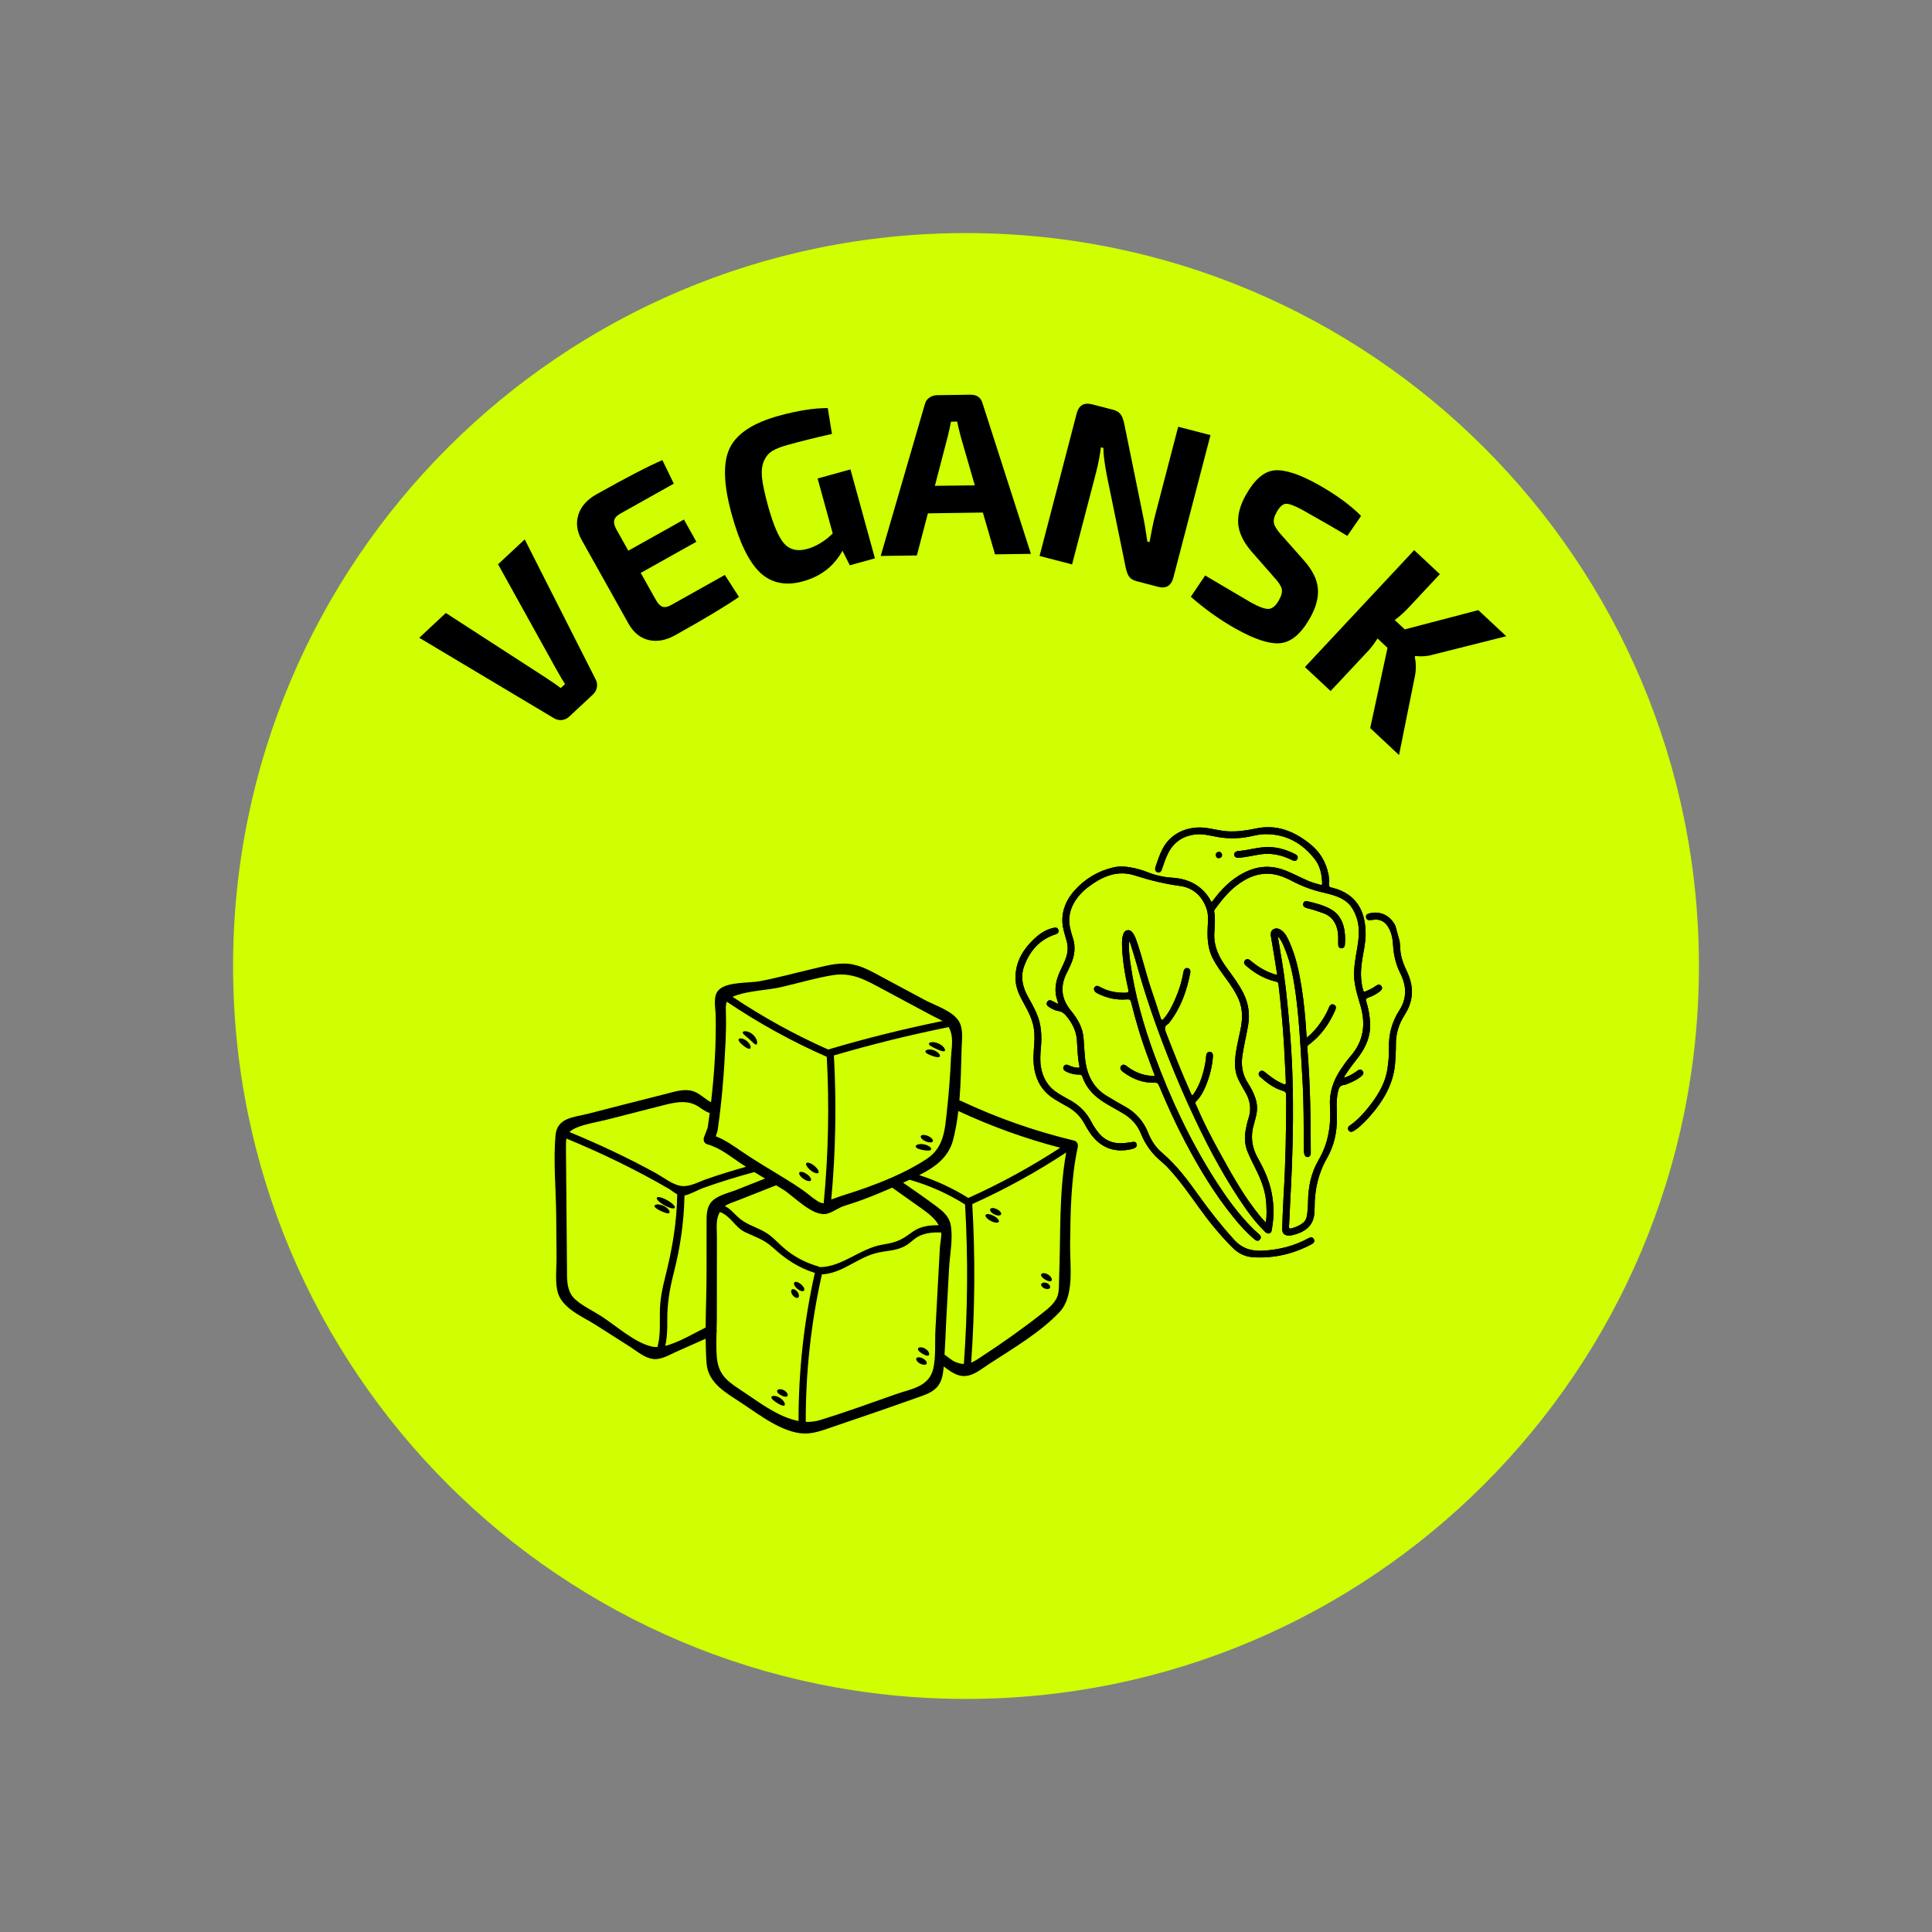 <svg xmlns="http://www.w3.org/2000/svg" xmlns:xlink="http://www.w3.org/1999/xlink" width="500" zoomAndPan="magnify" viewBox="0 0 375 375" height="500" preserveAspectRatio="xMidYMid meet" version="1.0"><rect x="0" y="0" width="375" height="375" fill="#808080" stroke="none"/><defs><g/><clipPath id="3e238d0ea0"><path d="M 45.238 45.238 L 329.762 45.238 L 329.762 329.762 L 45.238 329.762 Z M 45.238 45.238 " clip-rule="nonzero"/></clipPath><clipPath id="6736f1b3e4"><path d="M 187.5 45.238 C 108.93 45.238 45.238 108.93 45.238 187.5 C 45.238 266.07 108.93 329.762 187.5 329.762 C 266.07 329.762 329.762 266.07 329.762 187.5 C 329.762 108.93 266.07 45.238 187.5 45.238 Z M 187.5 45.238 " clip-rule="nonzero"/></clipPath><clipPath id="11904d99c0"><path d="M 197 160 L 275 160 L 275 245 L 197 245 Z M 197 160 " clip-rule="nonzero"/></clipPath><clipPath id="02758e73b9"><path d="M 190.695 171.188 L 262.996 151.25 L 285.727 233.672 L 213.426 253.609 Z M 190.695 171.188 " clip-rule="nonzero"/></clipPath><clipPath id="c739f4dd83"><path d="M 190.695 171.188 L 262.996 151.25 L 285.727 233.672 L 213.426 253.609 Z M 190.695 171.188 " clip-rule="nonzero"/></clipPath><clipPath id="a7e8052e44"><path d="M 107.352 187 L 209.352 187 L 209.352 278.301 L 107.352 278.301 Z M 107.352 187 " clip-rule="nonzero"/></clipPath></defs><g clip-path="url(#3e238d0ea0)"><g clip-path="url(#6736f1b3e4)"><path fill="#cfff00" d="M 45.238 45.238 L 329.762 45.238 L 329.762 329.762 L 45.238 329.762 Z M 45.238 45.238 " fill-opacity="1" fill-rule="nonzero"/></g></g><g clip-path="url(#11904d99c0)"><g clip-path="url(#02758e73b9)"><g clip-path="url(#c739f4dd83)"><path fill="#000000" d="M 247.898 189.172 C 247.703 187.93 247.512 186.703 247.312 185.48 C 247.109 184.25 246.895 183.023 246.691 181.793 C 246.602 181.246 246.625 180.691 247.152 180.379 C 247.703 180.059 248.266 180.227 248.754 180.59 C 249.531 181.168 249.914 182.035 250.289 182.879 C 251.496 185.586 252.125 188.453 252.594 191.363 C 253.098 194.492 253.391 197.648 253.578 200.812 C 253.586 200.977 253.629 201.137 253.668 201.387 C 254.809 200.48 255.684 199.441 256.449 198.309 C 257.031 197.449 257.543 196.547 257.934 195.582 C 258.102 195.16 258.359 194.793 258.883 194.996 C 259.402 195.199 259.355 195.637 259.172 196.062 C 258.023 198.734 256.383 201.031 254.035 202.781 C 253.781 202.969 253.73 203.148 253.754 203.41 C 254.309 210.105 254.41 216.816 254.418 223.531 C 254.418 223.699 254.422 223.871 254.395 224.035 C 254.344 224.336 254.168 224.539 253.855 224.574 C 253.543 224.613 253.336 224.453 253.223 224.164 C 253.105 223.863 253.082 223.551 253.078 223.23 C 253.039 218.652 253.082 214.07 252.805 209.496 C 252.492 204.418 252.281 199.332 251.664 194.277 C 251.227 190.688 250.68 187.109 249.219 183.754 C 248.926 183.082 248.645 182.402 248.02 181.707 C 248.223 182.949 248.387 184.016 248.578 185.082 C 249.535 190.453 250.039 195.879 250.457 201.312 C 251.289 212.199 251 223.078 250.395 233.961 C 250.32 235.309 250.293 236.66 250.199 238.008 C 250.168 238.453 250.32 238.535 250.695 238.426 C 251.512 238.191 252.289 237.875 252.953 237.324 C 253.352 237 253.559 236.578 253.648 236.082 C 253.832 235.102 253.875 234.113 253.895 233.121 C 253.941 230.324 254.5 227.613 255.906 225.215 C 257.836 221.934 258.375 218.438 258.145 214.734 C 257.988 212.172 258.738 209.859 260.133 207.73 C 260.773 206.758 261.449 205.805 262.207 204.926 C 264.695 202.047 265.105 198.789 264.078 195.242 C 263.66 193.801 263.199 192.367 262.961 190.879 C 262.66 188.973 262.91 187.09 263.23 185.215 C 263.508 183.594 263.828 181.977 263.73 180.312 C 263.648 178.934 263.262 177.652 262.574 176.465 C 261.805 175.125 260.578 174.371 259.164 173.887 C 258.484 173.656 257.793 173.453 257.09 173.301 C 254.844 172.82 252.715 172.02 250.684 170.953 C 249.094 170.117 247.441 169.508 245.605 169.594 C 243.492 169.691 241.707 170.594 240.059 171.848 C 238.355 173.141 237.062 174.809 235.801 176.508 C 235.707 176.633 235.645 176.758 235.672 176.914 C 235.914 178.281 235.789 179.656 235.703 181.02 C 235.531 183.73 236.676 185.93 238.219 188.016 C 239.355 189.559 240.504 191.098 241.363 192.828 C 242.328 194.773 242.621 196.809 242.27 198.93 C 242.043 200.305 241.734 201.664 241.469 203.031 C 241.359 203.609 241.258 204.191 241.164 204.773 C 240.852 206.723 241.129 208.547 242.227 210.234 C 242.832 211.172 243.359 212.164 243.699 213.242 C 244.051 214.34 244.09 215.438 243.812 216.551 C 243.684 217.062 243.574 217.582 243.418 218.086 C 242.691 220.43 242.934 222.641 244.148 224.797 C 245.164 226.602 246.066 228.477 246.59 230.496 C 247.285 233.172 247.367 235.871 246.871 238.594 C 246.809 238.938 246.781 239.277 246.375 239.395 C 245.984 239.508 245.727 239.266 245.488 239.031 C 244.109 237.68 242.906 236.188 241.805 234.613 C 238 229.184 234.867 223.371 232.035 217.395 C 230.082 213.273 228.285 209.078 226.609 204.832 C 224.27 198.906 222.203 192.891 220.512 186.75 C 220.195 185.605 219.824 184.48 219.469 183.352 C 219.406 183.156 219.391 182.93 219.137 182.77 C 219.066 184.109 219.199 185.402 219.375 186.688 C 220.234 192.941 221.926 198.977 224.109 204.887 C 227.191 213.23 230.934 221.254 235.707 228.777 C 237.961 232.328 240.391 235.75 243.422 238.699 C 243.695 238.965 243.977 239.219 244.266 239.465 C 244.637 239.777 244.93 240.137 244.547 240.59 C 244.184 241.02 243.777 240.793 243.434 240.504 C 241.977 239.273 240.703 237.863 239.504 236.387 C 235.801 231.828 232.781 226.832 230.055 221.648 C 228.164 218.059 226.48 214.367 224.926 210.625 C 224.762 210.234 224.582 210.145 224.195 210.156 C 221.879 210.238 219.844 209.457 218.012 208.082 C 217.91 208.008 217.809 207.93 217.723 207.836 C 217.453 207.539 217.344 207.207 217.637 206.871 C 217.906 206.562 218.242 206.617 218.551 206.824 C 218.848 207.023 219.121 207.262 219.426 207.453 C 220.844 208.355 222.383 208.863 224.16 208.84 C 223.746 207.715 223.355 206.652 222.957 205.59 C 221.594 201.984 220.473 198.305 219.555 194.562 C 219.426 194.031 219.227 193.934 218.711 193.977 C 216.703 194.152 214.805 193.734 213.016 192.812 C 212.809 192.707 212.609 192.586 212.477 192.383 C 212.316 192.133 212.273 191.871 212.465 191.613 C 212.652 191.363 212.91 191.301 213.195 191.406 C 213.355 191.461 213.504 191.547 213.648 191.629 C 215.176 192.469 216.824 192.734 218.543 192.688 C 218.969 192.676 219.098 192.543 218.996 192.074 C 218.359 189.203 217.84 186.312 217.781 183.359 C 217.77 182.684 217.801 182.008 218.016 181.355 C 218.145 180.953 218.379 180.633 218.828 180.559 C 219.277 180.48 219.609 180.711 219.855 181.055 C 220.258 181.605 220.48 182.246 220.699 182.887 C 221.746 185.906 222.441 189.031 223.469 192.059 C 224.09 193.879 224.688 195.711 225.266 197.543 C 225.449 198.121 225.629 198.031 225.945 197.656 C 226.93 196.492 227.582 195.145 228.176 193.762 C 228.859 192.168 229.391 190.52 229.68 188.805 C 229.707 188.656 229.73 188.508 229.781 188.371 C 229.906 188.035 230.145 187.844 230.516 187.91 C 230.883 187.977 231.031 188.246 231.051 188.598 C 231.055 188.68 231.039 188.766 231.023 188.848 C 230.359 192.336 229.195 195.613 226.992 198.457 C 226.918 198.559 226.848 198.684 226.742 198.738 C 225.848 199.207 226.102 199.867 226.379 200.582 C 227.898 204.504 229.445 208.41 231.164 212.25 C 231.383 212.734 231.516 212.586 231.727 212.27 C 232.961 210.445 233.574 208.395 233.957 206.254 C 234.027 205.84 234.074 205.418 234.109 205 C 234.148 204.523 234.312 204.125 234.855 204.176 C 235.359 204.223 235.453 204.641 235.426 205.082 C 235.289 207.039 234.801 208.91 234.062 210.719 C 233.602 211.844 233.039 212.91 232.168 213.77 C 231.906 214.035 232.051 214.215 232.145 214.438 C 233.457 217.531 234.984 220.52 236.609 223.461 C 238.742 227.324 240.855 231.195 243.531 234.723 C 244.188 235.59 244.848 236.453 245.711 237.301 C 245.906 235.879 245.855 234.566 245.754 233.254 C 245.551 230.641 244.469 228.328 243.309 226.039 C 242.918 225.266 242.543 224.484 242.207 223.688 C 241.582 222.223 241.508 220.695 241.824 219.148 C 241.965 218.469 242.094 217.777 242.316 217.121 C 242.953 215.242 242.656 213.508 241.637 211.848 C 241.203 211.145 240.824 210.414 240.445 209.684 C 239.59 208.027 239.617 206.266 239.859 204.48 C 240.07 202.977 240.434 201.5 240.746 200.012 C 241.176 197.992 241.281 195.988 240.457 194.035 C 239.82 192.527 238.887 191.195 237.926 189.879 C 236.996 188.602 236.051 187.328 235.34 185.906 C 234.418 184.066 234.32 182.094 234.406 180.09 C 234.461 178.824 234.605 177.543 234.176 176.32 C 233.32 173.898 231.566 172.309 229.09 171.973 C 226.055 171.562 223.141 170.848 220.238 169.914 C 216.84 168.816 213.941 170.141 211.27 172.133 C 210.129 172.988 209.16 174.016 208.449 175.273 C 207.52 176.918 207.301 178.648 207.789 180.473 C 207.914 180.941 208.02 181.422 208.184 181.879 C 208.871 183.793 208.578 185.621 207.746 187.41 C 207.543 187.852 207.348 188.301 207.121 188.73 C 205.73 191.367 205.949 193.84 207.855 196.152 C 209.184 197.762 210.195 199.516 210.328 201.664 C 210.402 202.844 210.484 204.023 210.59 205.203 C 210.863 208.352 212.012 211.016 214.836 212.73 C 215.578 213.18 216.328 213.613 217.074 214.051 C 217.551 214.328 218.035 214.59 218.512 214.863 C 220.547 216.035 221.996 217.707 222.859 219.891 C 223.453 221.387 224.32 222.711 225.551 223.754 C 228.363 226.141 230.543 229.066 232.664 232.043 C 234.801 235.035 237.07 237.906 239.539 240.633 C 241.098 242.352 242.961 242.891 245.164 242.758 C 248.246 242.574 251.176 241.867 253.895 240.375 C 254.273 240.168 254.723 240 255.004 240.508 C 255.27 240.992 254.98 241.297 254.559 241.52 C 251.004 243.398 247.234 244.289 243.203 244.023 C 241.652 243.922 240.359 243.285 239.27 242.199 C 236.793 239.738 234.609 237.031 232.582 234.195 C 230.949 231.914 229.324 229.625 227.473 227.508 C 226.859 226.809 226.234 226.121 225.512 225.531 C 223.676 224.027 222.309 222.195 221.43 219.984 C 220.762 218.316 219.582 217.078 218.059 216.148 C 216.578 215.25 215.012 214.496 213.594 213.488 C 211.965 212.328 210.719 210.879 210.082 208.965 C 209.965 208.621 209.766 208.582 209.465 208.582 C 208.586 208.59 207.746 208.398 206.957 208.004 C 206.543 207.793 206.211 207.504 206.461 207.008 C 206.688 206.555 207.102 206.602 207.504 206.793 C 208.043 207.055 208.609 207.215 209.207 207.246 C 209.418 207.258 209.582 207.238 209.516 206.938 C 209.133 205.238 209.156 203.496 209.016 201.773 C 208.887 200.199 208.238 198.867 207.305 197.617 C 206.801 196.941 206.32 196.367 205.406 196.234 C 204.785 196.148 204.203 195.828 203.664 195.488 C 203.281 195.25 202.973 194.93 203.273 194.449 C 203.551 193.996 203.941 194.129 204.324 194.332 C 204.652 194.508 204.988 194.66 205.438 194.883 C 205.242 194.148 205.004 193.57 204.926 192.953 C 204.727 191.41 205.102 189.977 205.727 188.586 C 206.141 187.66 206.625 186.766 206.945 185.801 C 207.297 184.746 207.328 183.699 207.031 182.621 C 206.695 181.402 206.254 180.203 206.207 178.918 C 206.121 176.539 207.043 174.543 208.59 172.816 C 210.605 170.57 213.102 169.086 216.039 168.379 C 217.422 168.047 218.809 168.199 220.184 168.508 C 221.07 168.707 221.941 168.973 222.785 169.309 C 224.289 169.906 225.848 170.254 227.461 170.355 C 229.535 170.484 231.449 171.051 233.066 172.422 C 233.934 173.156 234.602 174.043 235.145 175.078 C 235.473 174.844 235.648 174.508 235.875 174.219 C 237.645 171.957 239.703 170.062 242.41 168.961 C 244.852 167.969 247.281 168.035 249.688 169.035 C 251.07 169.613 252.41 170.297 253.777 170.914 C 254.551 171.262 255.367 171.477 256.18 171.711 C 256.566 171.82 256.648 171.734 256.629 171.348 C 256.559 169.688 256.238 168.102 255.199 166.766 C 252.75 163.609 249.562 161.855 245.508 161.91 C 244.195 161.926 242.93 162.355 241.633 162.539 C 239.754 162.801 237.887 162.766 236.023 162.402 C 234.68 162.141 233.34 161.801 231.949 161.977 C 229.578 162.277 227.812 163.461 226.73 165.617 C 226.246 166.582 225.898 167.605 225.566 168.629 C 225.426 169.062 225.219 169.473 224.684 169.305 C 224.121 169.133 224.168 168.652 224.309 168.199 C 224.691 166.988 225.121 165.793 225.711 164.668 C 227.234 161.773 230.5 160.23 234.094 160.695 C 235.477 160.875 236.816 161.262 238.219 161.352 C 240.117 161.469 241.969 161.191 243.812 160.801 C 247.809 159.957 251.172 161.352 254.227 163.766 C 256.188 165.316 257.406 167.352 257.875 169.824 C 257.973 170.348 257.996 170.875 257.949 171.398 C 257.902 171.938 258.02 172.305 258.645 172.312 C 258.684 172.316 258.723 172.34 258.766 172.352 C 263.305 173.551 265.102 176.895 265.066 181.406 C 265.055 183.121 264.629 184.793 264.375 186.48 C 264.09 188.355 264.051 190.219 264.551 192.074 C 264.66 192.492 264.789 192.559 265.184 192.383 C 265.824 192.102 266.445 191.793 267.016 191.387 C 267.387 191.117 267.801 190.941 268.125 191.395 C 268.441 191.844 268.152 192.18 267.785 192.465 C 267.098 193.004 266.312 193.383 265.5 193.672 C 265.078 193.824 265.078 194.016 265.188 194.367 C 265.625 195.77 265.883 197.199 265.941 198.668 C 266.035 201.059 265.176 203.129 263.785 205.02 C 262.922 206.195 261.969 207.305 261.199 208.547 C 261.082 208.734 260.891 208.898 260.906 209.188 C 261.73 208.922 262.473 208.531 263.164 208.047 C 263.301 207.949 263.434 207.84 263.578 207.75 C 263.902 207.551 264.23 207.539 264.48 207.859 C 264.734 208.18 264.652 208.508 264.371 208.766 C 263.617 209.465 262.711 209.914 261.762 210.289 C 261.488 210.398 261.211 210.551 260.926 210.574 C 259.996 210.652 259.82 211.309 259.668 212.047 C 259.332 213.68 259.473 215.332 259.492 216.973 C 259.531 219.785 258.938 222.41 257.535 224.863 C 255.848 227.812 255.152 231.023 255.168 234.402 C 255.168 234.637 255.125 234.867 255.125 235.098 C 255.125 237.516 253.758 238.844 251.594 239.539 C 251.172 239.676 250.75 239.797 250.297 239.816 C 249.34 239.859 248.844 239.441 248.875 238.48 C 248.945 236.309 249.02 234.133 249.152 231.965 C 249.551 225.535 249.652 219.102 249.648 212.668 C 249.648 212.129 249.559 211.883 248.934 211.707 C 247.262 211.23 245.898 210.16 244.602 209.031 C 244.273 208.75 244.184 208.367 244.508 208.027 C 244.812 207.707 245.16 207.809 245.473 208.059 C 246.445 208.844 247.422 209.621 248.562 210.156 C 248.715 210.227 248.871 210.293 249.023 210.367 C 249.418 210.555 249.613 210.516 249.582 209.996 C 249.453 207.656 249.371 205.316 249.234 202.977 C 249 198.992 248.617 195.02 248.152 191.055 C 248.109 190.691 247.98 190.602 247.637 190.523 C 245.422 190.016 243.523 188.898 241.824 187.418 C 241.492 187.129 241.312 186.738 241.676 186.371 C 242.027 186.016 242.406 186.172 242.746 186.465 C 244.094 187.617 245.582 188.523 247.277 189.066 C 247.398 189.105 247.52 189.141 247.645 189.168 C 247.703 189.18 247.766 189.172 247.898 189.172 Z M 204.738 213.383 C 205.5 213.84 206.266 214.293 207.047 214.715 C 208.574 215.547 209.77 216.691 210.566 218.25 C 210.828 218.754 211.141 219.234 211.449 219.711 C 213.449 222.777 216.379 223.906 219.898 222.973 C 220.059 222.93 220.215 222.852 220.355 222.762 C 220.617 222.594 220.711 222.34 220.621 222.047 C 220.531 221.75 220.309 221.598 219.992 221.633 C 219.719 221.664 219.445 221.707 219.176 221.75 C 215.961 222.285 214.051 221.418 212.348 218.641 C 212.191 218.391 212.031 218.141 211.898 217.875 C 210.902 215.906 209.418 214.434 207.461 213.418 C 206.746 213.047 206.059 212.633 205.375 212.211 C 203.461 211.02 202.395 209.277 202.039 207.066 C 201.84 205.824 201.93 204.582 202.039 203.344 C 202.242 201.062 202.133 198.824 201.195 196.691 C 200.727 195.625 200.176 194.605 199.602 193.594 C 198.508 191.676 198.008 189.66 198.793 187.52 C 199.875 184.555 201.785 182.359 204.871 181.352 C 205.285 181.215 205.566 180.996 205.441 180.527 C 205.316 180.062 204.957 179.988 204.535 180.086 C 204.352 180.129 204.164 180.176 203.984 180.23 C 202.633 180.637 201.527 181.453 200.543 182.418 C 198.324 184.59 196.918 187.141 197.133 190.355 C 197.238 191.957 197.945 193.359 198.711 194.734 C 199.555 196.25 200.359 197.777 200.652 199.523 C 200.887 200.914 200.781 202.301 200.672 203.691 C 200.551 205.254 200.523 206.812 201.008 208.52 C 201.555 210.52 202.801 212.211 204.738 213.383 Z M 270.676 179.379 C 269.594 177.547 267.746 176.77 265.758 177.297 C 265.367 177.398 265.074 177.578 265.145 178.031 C 265.215 178.5 265.543 178.637 265.98 178.59 C 266.148 178.57 266.32 178.566 266.484 178.539 C 267.879 178.312 268.867 178.898 269.535 180.082 C 270.145 181.156 270.336 182.352 270.402 183.555 C 270.504 185.418 270.941 187.18 271.77 188.855 C 272.211 189.746 272.562 190.68 272.684 191.68 C 272.875 193.281 272.492 194.75 271.625 196.086 C 270.188 198.297 269.531 200.711 269.594 203.348 C 269.625 204.652 269.516 205.961 269.332 207.262 C 268.875 210.562 267.102 213.191 265.016 215.652 C 264.129 216.695 263.156 217.668 262.012 218.449 C 261.676 218.68 261.512 218.996 261.742 219.371 C 261.973 219.75 262.34 219.75 262.688 219.555 C 263 219.379 263.297 219.176 263.574 218.945 C 264.367 218.285 265.109 217.562 265.793 216.785 C 268.566 213.645 270.637 210.172 270.828 205.844 C 270.875 204.809 270.957 203.777 270.945 202.742 C 270.918 200.645 271.516 198.742 272.641 196.996 C 274.367 194.312 274.484 191.543 273.133 188.676 C 272.465 187.258 271.867 185.812 271.793 184.215 C 271.746 183.262 271.652 182.316 271.465 181.625 C 271.273 180.684 271.043 180.004 270.676 179.379 Z M 258.539 176.617 C 257.066 175.711 255.387 175.32 253.727 174.918 C 253.383 174.836 253.086 174.98 252.973 175.336 C 252.848 175.715 253.02 176 253.371 176.156 C 253.559 176.246 253.77 176.293 253.973 176.344 C 254.918 176.574 255.832 176.895 256.75 177.211 C 258.422 177.781 259.305 178.992 259.625 180.676 C 259.793 181.555 259.746 182.441 259.742 183.324 C 259.742 183.719 259.91 184.051 260.359 184.059 C 260.793 184.066 261.016 183.773 261.047 183.371 C 261.148 182.168 261.098 180.973 260.793 179.797 C 260.43 178.457 259.723 177.34 258.539 176.617 Z M 239.562 165.902 C 239.598 166.273 239.836 166.461 240.195 166.488 C 240.363 166.504 240.531 166.484 240.699 166.473 C 242.004 166.359 243.277 166.039 244.57 165.84 C 246.754 165.504 248.801 165.949 250.758 166.938 C 251.129 167.125 251.57 167.227 251.805 166.754 C 252.047 166.27 251.742 165.957 251.324 165.75 C 249.816 165.008 248.254 164.496 246.551 164.414 C 244.344 164.309 242.262 165.09 240.172 165.195 C 239.773 165.336 239.52 165.52 239.562 165.902 Z M 236.434 165.379 C 236.039 165.488 235.902 165.781 236.023 166.16 C 236.137 166.523 236.422 166.645 236.773 166.531 C 237.125 166.418 237.258 166.152 237.176 165.773 C 237.039 165.449 236.797 165.277 236.434 165.379 Z M 236.434 165.379 " fill-opacity="1" fill-rule="nonzero"/><path fill="#000000" d="M 247.898 189.172 C 247.703 187.93 247.512 186.703 247.312 185.48 C 247.109 184.25 246.895 183.023 246.691 181.793 C 246.602 181.246 246.625 180.691 247.152 180.379 C 247.703 180.059 248.266 180.227 248.754 180.59 C 249.531 181.168 249.914 182.035 250.289 182.879 C 251.496 185.586 252.125 188.453 252.594 191.363 C 253.098 194.492 253.391 197.648 253.578 200.812 C 253.586 200.977 253.629 201.137 253.668 201.387 C 254.809 200.48 255.684 199.441 256.449 198.309 C 257.031 197.449 257.543 196.547 257.934 195.582 C 258.102 195.16 258.359 194.793 258.883 194.996 C 259.402 195.199 259.355 195.637 259.172 196.062 C 258.023 198.734 256.383 201.031 254.035 202.781 C 253.781 202.969 253.73 203.148 253.754 203.41 C 254.309 210.105 254.41 216.816 254.418 223.531 C 254.418 223.699 254.422 223.871 254.395 224.035 C 254.344 224.336 254.168 224.539 253.855 224.574 C 253.543 224.613 253.336 224.453 253.223 224.164 C 253.105 223.863 253.082 223.551 253.078 223.23 C 253.039 218.652 253.082 214.07 252.805 209.496 C 252.492 204.418 252.281 199.332 251.664 194.277 C 251.227 190.688 250.68 187.109 249.219 183.754 C 248.926 183.082 248.645 182.402 248.02 181.707 C 248.223 182.949 248.387 184.016 248.578 185.082 C 249.535 190.453 250.039 195.879 250.457 201.312 C 251.289 212.199 251 223.078 250.395 233.961 C 250.32 235.309 250.293 236.66 250.199 238.008 C 250.168 238.453 250.32 238.535 250.695 238.426 C 251.512 238.191 252.289 237.875 252.953 237.324 C 253.352 237 253.559 236.578 253.648 236.082 C 253.832 235.102 253.875 234.113 253.895 233.121 C 253.941 230.324 254.5 227.613 255.906 225.215 C 257.836 221.934 258.375 218.438 258.145 214.734 C 257.988 212.172 258.738 209.859 260.133 207.73 C 260.773 206.758 261.449 205.805 262.207 204.926 C 264.695 202.047 265.105 198.789 264.078 195.242 C 263.66 193.801 263.199 192.367 262.961 190.879 C 262.66 188.973 262.91 187.09 263.23 185.215 C 263.508 183.594 263.828 181.977 263.73 180.312 C 263.648 178.934 263.262 177.652 262.574 176.465 C 261.805 175.125 260.578 174.371 259.164 173.887 C 258.484 173.656 257.793 173.453 257.09 173.301 C 254.844 172.82 252.715 172.02 250.684 170.953 C 249.094 170.117 247.441 169.508 245.605 169.594 C 243.492 169.691 241.707 170.594 240.059 171.848 C 238.355 173.141 237.062 174.809 235.801 176.508 C 235.707 176.633 235.645 176.758 235.672 176.914 C 235.914 178.281 235.789 179.656 235.703 181.02 C 235.531 183.73 236.676 185.93 238.219 188.016 C 239.355 189.559 240.504 191.098 241.363 192.828 C 242.328 194.773 242.621 196.809 242.27 198.93 C 242.043 200.305 241.734 201.664 241.469 203.031 C 241.359 203.609 241.258 204.191 241.164 204.773 C 240.852 206.723 241.129 208.547 242.227 210.234 C 242.832 211.172 243.359 212.164 243.699 213.242 C 244.051 214.34 244.09 215.438 243.812 216.551 C 243.684 217.062 243.574 217.582 243.418 218.086 C 242.691 220.43 242.934 222.641 244.148 224.797 C 245.164 226.602 246.066 228.477 246.59 230.496 C 247.285 233.172 247.367 235.871 246.871 238.594 C 246.809 238.938 246.781 239.277 246.375 239.395 C 245.984 239.508 245.727 239.266 245.488 239.031 C 244.109 237.68 242.906 236.188 241.805 234.613 C 238 229.184 234.867 223.371 232.035 217.395 C 230.082 213.273 228.285 209.078 226.609 204.832 C 224.27 198.906 222.203 192.891 220.512 186.75 C 220.195 185.605 219.824 184.48 219.469 183.352 C 219.406 183.156 219.391 182.93 219.137 182.77 C 219.066 184.109 219.199 185.402 219.375 186.688 C 220.234 192.941 221.926 198.977 224.109 204.887 C 227.191 213.23 230.934 221.254 235.707 228.777 C 237.961 232.328 240.391 235.75 243.422 238.699 C 243.695 238.965 243.977 239.219 244.266 239.465 C 244.637 239.777 244.93 240.137 244.547 240.59 C 244.184 241.02 243.777 240.793 243.434 240.504 C 241.977 239.273 240.703 237.863 239.504 236.387 C 235.801 231.828 232.781 226.832 230.055 221.648 C 228.164 218.059 226.48 214.367 224.926 210.625 C 224.762 210.234 224.582 210.145 224.195 210.156 C 221.879 210.238 219.844 209.457 218.012 208.082 C 217.91 208.008 217.809 207.93 217.723 207.836 C 217.453 207.539 217.344 207.207 217.637 206.871 C 217.906 206.562 218.242 206.617 218.551 206.824 C 218.848 207.023 219.121 207.262 219.426 207.453 C 220.844 208.355 222.383 208.863 224.16 208.84 C 223.746 207.715 223.355 206.652 222.957 205.59 C 221.594 201.984 220.473 198.305 219.555 194.562 C 219.426 194.031 219.227 193.934 218.711 193.977 C 216.703 194.152 214.805 193.734 213.016 192.812 C 212.809 192.707 212.609 192.586 212.477 192.383 C 212.316 192.133 212.273 191.871 212.465 191.613 C 212.652 191.363 212.91 191.301 213.195 191.406 C 213.355 191.461 213.504 191.547 213.648 191.629 C 215.176 192.469 216.824 192.734 218.543 192.688 C 218.969 192.676 219.098 192.543 218.996 192.074 C 218.359 189.203 217.84 186.312 217.781 183.359 C 217.77 182.684 217.801 182.008 218.016 181.355 C 218.145 180.953 218.379 180.633 218.828 180.559 C 219.277 180.48 219.609 180.711 219.855 181.055 C 220.258 181.605 220.48 182.246 220.699 182.887 C 221.746 185.906 222.441 189.031 223.469 192.059 C 224.09 193.879 224.688 195.711 225.266 197.543 C 225.449 198.121 225.629 198.031 225.945 197.656 C 226.93 196.492 227.582 195.145 228.176 193.762 C 228.859 192.168 229.391 190.52 229.68 188.805 C 229.707 188.656 229.73 188.508 229.781 188.371 C 229.906 188.035 230.145 187.844 230.516 187.91 C 230.883 187.977 231.031 188.246 231.051 188.598 C 231.055 188.68 231.039 188.766 231.023 188.848 C 230.359 192.336 229.195 195.613 226.992 198.457 C 226.918 198.559 226.848 198.684 226.742 198.738 C 225.848 199.207 226.102 199.867 226.379 200.582 C 227.898 204.504 229.445 208.41 231.164 212.25 C 231.383 212.734 231.516 212.586 231.727 212.27 C 232.961 210.445 233.574 208.395 233.957 206.254 C 234.027 205.84 234.074 205.418 234.109 205 C 234.148 204.523 234.312 204.125 234.855 204.176 C 235.359 204.223 235.453 204.641 235.426 205.082 C 235.289 207.039 234.801 208.91 234.062 210.719 C 233.602 211.844 233.039 212.91 232.168 213.77 C 231.906 214.035 232.051 214.215 232.145 214.438 C 233.457 217.531 234.984 220.52 236.609 223.461 C 238.742 227.324 240.855 231.195 243.531 234.723 C 244.188 235.59 244.848 236.453 245.711 237.301 C 245.906 235.879 245.855 234.566 245.754 233.254 C 245.551 230.641 244.469 228.328 243.309 226.039 C 242.918 225.266 242.543 224.484 242.207 223.688 C 241.582 222.223 241.508 220.695 241.824 219.148 C 241.965 218.469 242.094 217.777 242.316 217.121 C 242.953 215.242 242.656 213.508 241.637 211.848 C 241.203 211.145 240.824 210.414 240.445 209.684 C 239.59 208.027 239.617 206.266 239.859 204.48 C 240.07 202.977 240.434 201.5 240.746 200.012 C 241.176 197.992 241.281 195.988 240.457 194.035 C 239.82 192.527 238.887 191.195 237.926 189.879 C 236.996 188.602 236.051 187.328 235.34 185.906 C 234.418 184.066 234.32 182.094 234.406 180.09 C 234.461 178.824 234.605 177.543 234.176 176.32 C 233.32 173.898 231.566 172.309 229.09 171.973 C 226.055 171.562 223.141 170.848 220.238 169.914 C 216.84 168.816 213.941 170.141 211.27 172.133 C 210.129 172.988 209.16 174.016 208.449 175.273 C 207.52 176.918 207.301 178.648 207.789 180.473 C 207.914 180.941 208.02 181.422 208.184 181.879 C 208.871 183.793 208.578 185.621 207.746 187.41 C 207.543 187.852 207.348 188.301 207.121 188.73 C 205.73 191.367 205.949 193.84 207.855 196.152 C 209.184 197.762 210.195 199.516 210.328 201.664 C 210.402 202.844 210.484 204.023 210.59 205.203 C 210.863 208.352 212.012 211.016 214.836 212.73 C 215.578 213.18 216.328 213.613 217.074 214.051 C 217.551 214.328 218.035 214.59 218.512 214.863 C 220.547 216.035 221.996 217.707 222.859 219.891 C 223.453 221.387 224.32 222.711 225.551 223.754 C 228.363 226.141 230.543 229.066 232.664 232.043 C 234.801 235.035 237.07 237.906 239.539 240.633 C 241.098 242.352 242.961 242.891 245.164 242.758 C 248.246 242.574 251.176 241.867 253.895 240.375 C 254.273 240.168 254.723 240 255.004 240.508 C 255.27 240.992 254.98 241.297 254.559 241.52 C 251.004 243.398 247.234 244.289 243.203 244.023 C 241.652 243.922 240.359 243.285 239.27 242.199 C 236.793 239.738 234.609 237.031 232.582 234.195 C 230.949 231.914 229.324 229.625 227.473 227.508 C 226.859 226.809 226.234 226.121 225.512 225.531 C 223.676 224.027 222.309 222.195 221.43 219.984 C 220.762 218.316 219.582 217.078 218.059 216.148 C 216.578 215.25 215.012 214.496 213.594 213.488 C 211.965 212.328 210.719 210.879 210.082 208.965 C 209.965 208.621 209.766 208.582 209.465 208.582 C 208.586 208.59 207.746 208.398 206.957 208.004 C 206.543 207.793 206.211 207.504 206.461 207.008 C 206.688 206.555 207.102 206.602 207.504 206.793 C 208.043 207.055 208.609 207.215 209.207 207.246 C 209.418 207.258 209.582 207.238 209.516 206.938 C 209.133 205.238 209.156 203.496 209.016 201.773 C 208.887 200.199 208.238 198.867 207.305 197.617 C 206.801 196.941 206.32 196.367 205.406 196.234 C 204.785 196.148 204.203 195.828 203.664 195.488 C 203.281 195.25 202.973 194.93 203.273 194.449 C 203.551 193.996 203.941 194.129 204.324 194.332 C 204.652 194.508 204.988 194.66 205.438 194.883 C 205.242 194.148 205.004 193.57 204.926 192.953 C 204.727 191.41 205.102 189.977 205.727 188.586 C 206.141 187.66 206.625 186.766 206.945 185.801 C 207.297 184.746 207.328 183.699 207.031 182.621 C 206.695 181.402 206.254 180.203 206.207 178.918 C 206.121 176.539 207.043 174.543 208.59 172.816 C 210.605 170.57 213.102 169.086 216.039 168.379 C 217.422 168.047 218.809 168.199 220.184 168.508 C 221.07 168.707 221.941 168.973 222.785 169.309 C 224.289 169.906 225.848 170.254 227.461 170.355 C 229.535 170.484 231.449 171.051 233.066 172.422 C 233.934 173.156 234.602 174.043 235.145 175.078 C 235.473 174.844 235.648 174.508 235.875 174.219 C 237.645 171.957 239.703 170.062 242.41 168.961 C 244.852 167.969 247.281 168.035 249.688 169.035 C 251.07 169.613 252.41 170.297 253.777 170.914 C 254.551 171.262 255.367 171.477 256.18 171.711 C 256.566 171.82 256.648 171.734 256.629 171.348 C 256.559 169.688 256.238 168.102 255.199 166.766 C 252.75 163.609 249.562 161.855 245.508 161.91 C 244.195 161.926 242.93 162.355 241.633 162.539 C 239.754 162.801 237.887 162.766 236.023 162.402 C 234.68 162.141 233.34 161.801 231.949 161.977 C 229.578 162.277 227.812 163.461 226.73 165.617 C 226.246 166.582 225.898 167.605 225.566 168.629 C 225.426 169.062 225.219 169.473 224.684 169.305 C 224.121 169.133 224.168 168.652 224.309 168.199 C 224.691 166.988 225.121 165.793 225.711 164.668 C 227.234 161.773 230.5 160.23 234.094 160.695 C 235.477 160.875 236.816 161.262 238.219 161.352 C 240.117 161.469 241.969 161.191 243.812 160.801 C 247.809 159.957 251.172 161.352 254.227 163.766 C 256.188 165.316 257.406 167.352 257.875 169.824 C 257.973 170.348 257.996 170.875 257.949 171.398 C 257.902 171.938 258.02 172.305 258.645 172.312 C 258.684 172.316 258.723 172.34 258.766 172.352 C 263.305 173.551 265.102 176.895 265.066 181.406 C 265.055 183.121 264.629 184.793 264.375 186.48 C 264.09 188.355 264.051 190.219 264.551 192.074 C 264.66 192.492 264.789 192.559 265.184 192.383 C 265.824 192.102 266.445 191.793 267.016 191.387 C 267.387 191.117 267.801 190.941 268.125 191.395 C 268.441 191.844 268.152 192.18 267.785 192.465 C 267.098 193.004 266.312 193.383 265.5 193.672 C 265.078 193.824 265.078 194.016 265.188 194.367 C 265.625 195.77 265.883 197.199 265.941 198.668 C 266.035 201.059 265.176 203.129 263.785 205.02 C 262.922 206.195 261.969 207.305 261.199 208.547 C 261.082 208.734 260.891 208.898 260.906 209.188 C 261.73 208.922 262.473 208.531 263.164 208.047 C 263.301 207.949 263.434 207.84 263.578 207.75 C 263.902 207.551 264.23 207.539 264.48 207.859 C 264.734 208.18 264.652 208.508 264.371 208.766 C 263.617 209.465 262.711 209.914 261.762 210.289 C 261.488 210.398 261.211 210.551 260.926 210.574 C 259.996 210.652 259.82 211.309 259.668 212.047 C 259.332 213.68 259.473 215.332 259.492 216.973 C 259.531 219.785 258.938 222.41 257.535 224.863 C 255.848 227.812 255.152 231.023 255.168 234.402 C 255.168 234.637 255.125 234.867 255.125 235.098 C 255.125 237.516 253.758 238.844 251.594 239.539 C 251.172 239.676 250.75 239.797 250.297 239.816 C 249.34 239.859 248.844 239.441 248.875 238.48 C 248.945 236.309 249.02 234.133 249.152 231.965 C 249.551 225.535 249.652 219.102 249.648 212.668 C 249.648 212.129 249.559 211.883 248.934 211.707 C 247.262 211.23 245.898 210.16 244.602 209.031 C 244.273 208.75 244.184 208.367 244.508 208.027 C 244.812 207.707 245.16 207.809 245.473 208.059 C 246.445 208.844 247.422 209.621 248.562 210.156 C 248.715 210.227 248.871 210.293 249.023 210.367 C 249.418 210.555 249.613 210.516 249.582 209.996 C 249.453 207.656 249.371 205.316 249.234 202.977 C 249 198.992 248.617 195.02 248.152 191.055 C 248.109 190.691 247.98 190.602 247.637 190.523 C 245.422 190.016 243.523 188.898 241.824 187.418 C 241.492 187.129 241.312 186.738 241.676 186.371 C 242.027 186.016 242.406 186.172 242.746 186.465 C 244.094 187.617 245.582 188.523 247.277 189.066 C 247.398 189.105 247.52 189.141 247.645 189.168 C 247.703 189.18 247.766 189.172 247.898 189.172 Z M 204.738 213.383 C 205.5 213.84 206.266 214.293 207.047 214.715 C 208.574 215.547 209.77 216.691 210.566 218.25 C 210.828 218.754 211.141 219.234 211.449 219.711 C 213.449 222.777 216.379 223.906 219.898 222.973 C 220.059 222.93 220.215 222.852 220.355 222.762 C 220.617 222.594 220.711 222.34 220.621 222.047 C 220.531 221.75 220.309 221.598 219.992 221.633 C 219.719 221.664 219.445 221.707 219.176 221.75 C 215.961 222.285 214.051 221.418 212.348 218.641 C 212.191 218.391 212.031 218.141 211.898 217.875 C 210.902 215.906 209.418 214.434 207.461 213.418 C 206.746 213.047 206.059 212.633 205.375 212.211 C 203.461 211.02 202.395 209.277 202.039 207.066 C 201.84 205.824 201.93 204.582 202.039 203.344 C 202.242 201.062 202.133 198.824 201.195 196.691 C 200.727 195.625 200.176 194.605 199.602 193.594 C 198.508 191.676 198.008 189.66 198.793 187.52 C 199.875 184.555 201.785 182.359 204.871 181.352 C 205.285 181.215 205.566 180.996 205.441 180.527 C 205.316 180.062 204.957 179.988 204.535 180.086 C 204.352 180.129 204.164 180.176 203.984 180.23 C 202.633 180.637 201.527 181.453 200.543 182.418 C 198.324 184.59 196.918 187.141 197.133 190.355 C 197.238 191.957 197.945 193.359 198.711 194.734 C 199.555 196.25 200.359 197.777 200.652 199.523 C 200.887 200.914 200.781 202.301 200.672 203.691 C 200.551 205.254 200.523 206.812 201.008 208.52 C 201.555 210.52 202.801 212.211 204.738 213.383 Z M 270.676 179.379 C 269.594 177.547 267.746 176.77 265.758 177.297 C 265.367 177.398 265.074 177.578 265.145 178.031 C 265.215 178.5 265.543 178.637 265.98 178.59 C 266.148 178.57 266.32 178.566 266.484 178.539 C 267.879 178.312 268.867 178.898 269.535 180.082 C 270.145 181.156 270.336 182.352 270.402 183.555 C 270.504 185.418 270.941 187.18 271.77 188.855 C 272.211 189.746 272.562 190.68 272.684 191.68 C 272.875 193.281 272.492 194.75 271.625 196.086 C 270.188 198.297 269.531 200.711 269.594 203.348 C 269.625 204.652 269.516 205.961 269.332 207.262 C 268.875 210.562 267.102 213.191 265.016 215.652 C 264.129 216.695 263.156 217.668 262.012 218.449 C 261.676 218.68 261.512 218.996 261.742 219.371 C 261.973 219.75 262.34 219.75 262.688 219.555 C 263 219.379 263.297 219.176 263.574 218.945 C 264.367 218.285 265.109 217.562 265.793 216.785 C 268.566 213.645 270.637 210.172 270.828 205.844 C 270.875 204.809 270.957 203.777 270.945 202.742 C 270.918 200.645 271.516 198.742 272.641 196.996 C 274.367 194.312 274.484 191.543 273.133 188.676 C 272.465 187.258 271.867 185.812 271.793 184.215 C 271.746 183.262 271.652 182.316 271.465 181.625 C 271.273 180.684 271.043 180.004 270.676 179.379 Z M 258.539 176.617 C 257.066 175.711 255.387 175.32 253.727 174.918 C 253.383 174.836 253.086 174.98 252.973 175.336 C 252.848 175.715 253.02 176 253.371 176.156 C 253.559 176.246 253.77 176.293 253.973 176.344 C 254.918 176.574 255.832 176.895 256.75 177.211 C 258.422 177.781 259.305 178.992 259.625 180.676 C 259.793 181.555 259.746 182.441 259.742 183.324 C 259.742 183.719 259.91 184.051 260.359 184.059 C 260.793 184.066 261.016 183.773 261.047 183.371 C 261.148 182.168 261.098 180.973 260.793 179.797 C 260.43 178.457 259.723 177.34 258.539 176.617 Z M 239.562 165.902 C 239.598 166.273 239.836 166.461 240.195 166.488 C 240.363 166.504 240.531 166.484 240.699 166.473 C 242.004 166.359 243.277 166.039 244.57 165.84 C 246.754 165.504 248.801 165.949 250.758 166.938 C 251.129 167.125 251.57 167.227 251.805 166.754 C 252.047 166.27 251.742 165.957 251.324 165.75 C 249.816 165.008 248.254 164.496 246.551 164.414 C 244.344 164.309 242.262 165.09 240.172 165.195 C 239.773 165.336 239.52 165.52 239.562 165.902 Z M 236.434 165.379 C 236.039 165.488 235.902 165.781 236.023 166.16 C 236.137 166.523 236.422 166.645 236.773 166.531 C 237.125 166.418 237.258 166.152 237.176 165.773 C 237.039 165.449 236.797 165.277 236.434 165.379 Z M 236.434 165.379 " fill-opacity="1" fill-rule="nonzero"/></g></g></g><g clip-path="url(#a7e8052e44)"><path fill="#000000" d="M 129.102 247.93 C 130.453 242.59 131.375 237.336 131.453 231.82 C 130.859 231.504 130.266 231 129.801 230.73 C 123.41 227.031 116.766 223.805 109.941 220.996 C 109.852 221.535 109.844 222.176 109.852 222.988 C 109.883 226.695 109.918 230.406 109.949 234.109 C 109.984 238.035 110.02 241.961 110.051 245.883 C 110.07 248.113 109.863 250.574 111.617 252.18 C 113.031 253.477 115.043 254.402 116.641 255.43 C 119.555 257.289 123.285 260.719 126.652 261.391 C 126.949 261.449 127.277 261.465 127.613 261.449 C 128.281 259.016 128.012 256.59 128.098 254.047 C 128.172 251.953 128.586 249.961 129.102 247.93 Z M 144.801 226.473 C 144.48 226.27 144.156 226.066 143.84 225.852 C 141.703 224.426 139.805 222.816 137.289 222.109 C 136.637 221.926 136.418 221.211 136.695 220.625 C 136.918 220.043 137.137 219.457 137.363 218.871 C 137.496 217.93 137.633 216.984 137.758 216.039 C 137.023 215.781 136.445 215.406 135.738 214.902 C 133.516 213.344 131.016 213.949 128.52 214.586 C 124.977 215.492 121.43 216.398 117.883 217.305 C 116.031 217.773 114.031 218.07 112.242 218.742 C 111.438 219.043 110.898 219.359 110.543 219.734 C 116.242 222.086 121.824 224.703 127.23 227.668 C 128.785 228.516 130.656 230.074 132.422 230.215 C 134 230.34 135.711 229.355 137.211 228.836 C 139.719 227.965 142.254 227.188 144.801 226.473 Z M 142.879 230.98 C 144.746 230.242 146.621 229.504 148.488 228.762 C 147.797 228.348 147.102 227.926 146.414 227.496 C 143.055 228.406 139.723 229.422 136.445 230.598 C 135.48 230.941 133.992 231.832 132.855 232.047 C 132.762 237.176 132.039 242.141 130.766 247.109 C 129.973 250.219 129.492 253.051 129.52 256.262 C 129.535 257.992 129.5 259.609 129.121 261.234 C 131.723 260.598 134.754 258.746 136.965 257.672 C 136.988 254.141 137.141 250.594 137.141 247.109 C 137.148 244.074 137.133 241.035 137.148 237.996 C 137.16 236.406 136.977 234.523 138.125 233.242 C 139.211 232.027 141.426 231.555 142.879 230.98 Z M 155 275.812 C 154.984 266.125 156.039 256.523 158.16 247.07 C 154.965 246.078 152.469 244.387 149.992 242.137 C 148.215 240.523 146.582 240.102 144.574 239.137 C 142.66 238.207 141.77 235.949 139.73 235.258 C 139.691 235.328 139.645 235.395 139.598 235.484 C 138.91 236.887 139.152 238.426 139.152 239.949 C 139.145 245.156 139.145 250.375 139.141 255.582 C 139.141 256.414 139.117 257.254 139.094 258.098 C 139.145 258.289 139.145 258.477 139.078 258.652 C 139.035 260.242 139.004 261.848 139.133 263.402 C 139.441 267.27 141.699 268.398 144.594 270.352 C 147.664 272.418 151.25 275.117 155 275.812 Z M 159.879 233.547 C 160.785 224.086 160.988 214.605 160.477 205.129 C 153.691 202.148 147.23 198.582 141.078 194.434 C 140.82 195.012 140.883 195.789 140.91 197.047 C 140.949 198.754 140.91 200.457 140.832 202.16 C 140.578 207.773 140.137 213.539 139.332 219.102 C 139.332 219.199 139.316 219.301 139.289 219.406 C 139.277 219.5 139.25 219.59 139.219 219.66 C 139.102 220.039 139.023 220.301 138.926 220.547 C 140.777 221.273 142.352 222.395 144.031 223.547 C 146.438 225.199 148.961 226.664 151.441 228.195 C 153.336 229.355 155.199 230.473 156.938 231.844 C 157.508 232.32 158.098 232.766 158.719 233.16 C 159.141 233.422 159.527 233.547 159.879 233.547 Z M 182.199 237.805 C 181.445 236.438 180.082 235.43 178.871 234.562 C 176.969 233.215 175.066 231.871 173.172 230.523 C 171.285 231.355 169.383 232.137 167.457 232.855 C 166.285 233.297 165.105 233.664 163.91 234.047 C 162.715 234.426 161.695 235.289 160.535 235.578 C 157.801 236.266 154.117 232.195 152.012 230.898 C 151.559 230.617 151.105 230.34 150.641 230.066 C 148.234 231.02 145.82 231.973 143.414 232.922 C 142.301 233.363 141.414 233.578 140.699 234.109 C 141.68 234.562 142.227 235.297 143.188 236.188 C 144.766 237.66 146.547 238.062 148.367 239.078 C 149.828 239.883 150.891 241.148 152.137 242.23 C 154.129 243.949 156.352 245.09 158.867 245.824 C 158.969 245.848 159.039 245.895 159.113 245.949 C 163.441 245.941 166.961 242.312 171.23 241.594 C 173.172 241.262 174.34 241.016 175.973 239.914 C 176.855 239.316 177.504 238.734 178.508 238.352 C 179.684 237.902 180.941 237.805 182.199 237.805 Z M 182.934 198.18 C 182.332 197.809 181.617 197.508 180.809 197.078 C 177.707 195.414 174.605 193.75 171.504 192.09 C 168.215 190.332 165.496 188.656 161.621 189.285 C 158.32 189.82 155.066 190.797 151.809 191.555 C 149.004 192.211 145.754 192.254 143.059 193.145 C 142.715 193.258 142.426 193.367 142.184 193.48 C 148.082 197.422 154.266 200.84 160.746 203.711 C 168.059 201.543 175.453 199.703 182.934 198.18 Z M 182.43 242.207 C 182.477 241.332 182.77 240.141 182.684 239.215 C 181.195 239.191 179.711 239.262 178.336 239.957 C 177.426 240.41 176.734 241.219 175.867 241.734 C 173.965 242.875 172.023 242.688 169.934 243.258 C 166.207 244.266 163.434 247.164 159.531 247.355 C 157.414 256.773 156.371 266.328 156.398 275.977 C 157.348 276.016 158.301 275.91 159.254 275.613 C 164.168 274.098 169.027 272.32 173.875 270.617 C 176.828 269.574 180.312 269.219 181.145 265.668 C 181.676 263.363 181.438 260.516 181.562 258.148 C 181.852 252.84 182.145 247.52 182.43 242.207 Z M 184.574 205.465 C 184.633 204.059 184.961 202.289 184.691 200.906 C 184.566 200.262 184.379 199.766 184.137 199.359 C 176.633 200.871 169.211 202.707 161.859 204.859 C 162.375 214.191 162.203 223.516 161.348 232.82 C 162.023 232.609 162.707 232.309 163.375 232.102 C 166.551 231.121 169.879 229.973 173.066 228.57 C 173.121 228.543 173.18 228.516 173.238 228.496 C 175.574 227.461 177.836 226.301 179.883 224.941 C 183.359 222.645 183.418 219.008 183.84 215.207 C 184.191 211.969 184.438 208.719 184.574 205.465 Z M 187.086 264.746 C 187.832 254.434 187.914 244.109 187.32 233.785 C 183.945 231.672 180.363 230.074 176.543 228.988 C 176.215 229.141 175.879 229.289 175.559 229.441 C 175.473 229.484 175.383 229.523 175.297 229.562 C 177.488 231.094 179.711 232.605 181.84 234.215 C 183.125 235.191 184.234 236.137 184.539 237.801 C 185.012 240.418 184.359 243.539 184.211 246.191 C 184.031 249.512 183.852 252.84 183.672 256.152 C 183.551 258.41 183.48 260.68 183.336 262.941 C 184.039 263.391 184.73 264.078 185.473 264.375 C 186.074 264.617 186.602 264.73 187.086 264.746 Z M 205.789 222.777 C 198.984 221.004 192.391 218.621 186.012 215.648 C 185.781 217.594 185.461 219.5 184.98 221.32 C 184.059 224.758 181.363 226.598 178.422 228.086 C 181.773 229.168 184.953 230.652 187.953 232.523 C 194.148 229.738 200.094 226.488 205.789 222.777 Z M 205.574 247.938 C 205.902 239.824 205.504 231.707 206.949 223.695 C 201.133 227.516 195.062 230.859 188.719 233.711 C 189.309 243.977 189.234 254.238 188.5 264.492 C 189.316 264.176 190.047 263.609 190.902 263.055 C 192.668 261.906 194.418 260.719 196.137 259.496 C 198.164 258.059 200.168 256.574 202.121 255.039 C 203.289 254.113 204.762 253.023 205.27 251.535 C 205.617 250.516 205.531 249.039 205.574 247.938 Z M 208.496 221.391 C 209.051 221.523 209.309 222.109 209.195 222.629 C 207.855 228.906 207.773 235.262 207.707 241.652 C 207.66 245.605 208.617 251.559 205.637 254.699 C 201.867 258.672 196.465 261.828 191.91 264.793 C 190.34 265.82 188.621 267.344 186.621 267.055 C 185.328 266.875 184.246 266.008 183.172 265.238 C 183.059 266.492 182.918 267.793 182.176 268.855 C 181.172 270.293 179.504 270.75 177.93 271.312 C 175.387 272.219 172.848 273.113 170.293 273.992 C 167.551 274.941 164.805 275.883 162.051 276.809 C 160.121 277.453 158.098 278.312 156.023 278.242 C 151.863 278.086 147.43 274.645 144.078 272.418 C 141.074 270.426 137.43 268.539 137.141 264.594 C 137.027 263.023 136.984 261.43 136.969 259.84 C 135.062 260.691 133.152 261.539 131.246 262.383 C 129.945 262.969 128.371 263.922 126.891 263.793 C 125.207 263.652 123.652 262.277 122.289 261.41 C 120.066 259.992 117.848 258.578 115.633 257.168 C 112.977 255.469 108.844 253.898 108.156 250.449 C 107.742 248.387 108.051 246.008 108.027 243.922 C 108.008 241.305 107.988 238.688 107.961 236.074 C 107.922 230.926 107.371 225.496 107.828 220.375 C 108.145 216.902 111.312 216.902 114.223 216.156 C 119.227 214.883 124.23 213.57 129.238 212.324 C 130.918 211.906 132.766 211.254 134.504 211.793 C 135.875 212.223 136.773 213.324 138.012 213.934 C 138.664 208.328 139.031 202.574 138.91 197.047 C 138.883 195.492 138.27 193.164 139.672 191.996 C 141.441 190.527 145.387 190.848 147.539 190.438 C 150.875 189.805 154.164 188.895 157.48 188.121 C 159.809 187.586 162.328 186.816 164.742 187.078 C 167.137 187.332 169.266 188.613 171.355 189.727 C 174.066 191.18 176.781 192.637 179.496 194.094 C 181.445 195.137 184.707 196.141 186.023 198.074 C 187.059 199.598 186.691 201.797 186.645 203.512 C 186.555 206.746 186.508 210.195 186.219 213.598 C 186.32 213.613 186.43 213.637 186.535 213.688 C 193.59 217.016 200.922 219.574 208.496 221.391 " fill-opacity="1" fill-rule="nonzero"/></g><path fill="#000000" d="M 203.441 247.395 C 204.066 247.777 204.301 248.387 204.074 248.602 C 203.848 248.824 203.34 248.656 202.855 248.359 C 202.363 248.051 201.984 247.676 202.074 247.375 C 202.16 247.07 202.809 247.004 203.441 247.395 " fill-opacity="1" fill-rule="nonzero"/><path fill="#000000" d="M 203.188 249.039 C 203.781 249.285 203.969 249.855 203.742 250.059 C 203.508 250.273 203.105 250.227 202.754 250.086 C 202.406 249.93 202.086 249.684 202.074 249.367 C 202.062 249.059 202.586 248.793 203.188 249.039 " fill-opacity="1" fill-rule="nonzero"/><path fill="#000000" d="M 193.496 234.699 C 194.074 234.98 194.438 235.438 194.305 235.719 C 194.16 236 193.582 236 193 235.711 C 192.422 235.43 192.062 234.973 192.199 234.691 C 192.336 234.41 192.914 234.41 193.496 234.699 " fill-opacity="1" fill-rule="nonzero"/><path fill="#000000" d="M 192.844 235.98 C 193.551 236.344 194.008 236.867 193.871 237.148 C 193.73 237.422 193.043 237.355 192.328 236.992 C 191.621 236.633 191.164 236.109 191.301 235.832 C 191.441 235.551 192.129 235.621 192.844 235.98 " fill-opacity="1" fill-rule="nonzero"/><path fill="#000000" d="M 182.164 202.543 C 183.133 202.973 183.598 203.75 183.395 203.973 C 183.176 204.207 182.488 203.922 181.711 203.578 C 180.938 203.223 180.266 202.898 180.293 202.582 C 180.316 202.273 181.203 202.105 182.164 202.543 " fill-opacity="1" fill-rule="nonzero"/><path fill="#000000" d="M 181.262 203.855 C 182.129 204.172 182.594 204.832 182.398 205.082 C 182.211 205.328 181.578 205.176 180.883 204.926 C 180.195 204.672 179.602 204.391 179.625 204.074 C 179.629 203.766 180.398 203.543 181.262 203.855 " fill-opacity="1" fill-rule="nonzero"/><path fill="#000000" d="M 180.121 220.492 C 180.77 220.777 181.191 221.234 181.07 221.523 C 180.941 221.809 180.324 221.816 179.676 221.535 C 179.035 221.258 178.609 220.797 178.738 220.508 C 178.855 220.223 179.484 220.219 180.121 220.492 " fill-opacity="1" fill-rule="nonzero"/><path fill="#000000" d="M 179.363 222.117 C 180.266 222.289 180.852 222.816 180.73 223.098 C 180.605 223.395 179.918 223.375 179.152 223.227 C 178.383 223.074 177.734 222.828 177.73 222.516 C 177.723 222.207 178.461 221.938 179.363 222.117 " fill-opacity="1" fill-rule="nonzero"/><path fill="#000000" d="M 179.602 261.785 C 180.27 262.191 180.508 262.844 180.285 263.043 C 180.051 263.258 179.539 263.062 179.02 262.758 C 178.516 262.441 178.109 262.074 178.18 261.773 C 178.254 261.473 178.934 261.383 179.602 261.785 " fill-opacity="1" fill-rule="nonzero"/><path fill="#000000" d="M 179.125 263.672 C 179.668 263.961 179.996 264.418 179.855 264.691 C 179.711 264.969 179.152 264.961 178.602 264.68 C 178.055 264.391 177.723 263.934 177.867 263.652 C 178.008 263.379 178.57 263.383 179.125 263.672 " fill-opacity="1" fill-rule="nonzero"/><path fill="#000000" d="M 158.031 226.262 C 158.68 226.785 159.055 227.402 158.863 227.648 C 158.668 227.891 157.98 227.668 157.336 227.152 C 156.688 226.629 156.312 226.012 156.504 225.773 C 156.699 225.523 157.387 225.742 158.031 226.262 " fill-opacity="1" fill-rule="nonzero"/><path fill="#000000" d="M 156.594 227.887 C 157.211 228.312 157.566 228.875 157.395 229.125 C 157.219 229.383 156.57 229.25 155.953 228.816 C 155.336 228.395 154.977 227.84 155.16 227.582 C 155.332 227.324 155.973 227.461 156.594 227.887 " fill-opacity="1" fill-rule="nonzero"/><path fill="#000000" d="M 155.48 249.281 C 156 249.715 156.254 250.266 156.051 250.508 C 155.852 250.746 155.27 250.582 154.75 250.145 C 154.234 249.711 153.977 249.16 154.176 248.918 C 154.379 248.68 154.957 248.844 155.48 249.281 " fill-opacity="1" fill-rule="nonzero"/><path fill="#000000" d="M 154.758 250.723 C 155.098 251.152 155.172 251.664 154.93 251.855 C 154.688 252.051 154.215 251.855 153.879 251.426 C 153.539 250.992 153.457 250.488 153.703 250.293 C 153.945 250.098 154.418 250.293 154.758 250.723 " fill-opacity="1" fill-rule="nonzero"/><path fill="#000000" d="M 152.148 269.84 C 152.793 270.172 153.047 270.762 152.824 270.98 C 152.609 271.211 152.117 271.094 151.637 270.848 C 151.164 270.594 150.777 270.262 150.836 269.957 C 150.891 269.648 151.512 269.504 152.148 269.84 " fill-opacity="1" fill-rule="nonzero"/><path fill="#000000" d="M 151.395 271.332 C 152.188 271.832 152.504 272.574 152.273 272.777 C 152.031 272.98 151.434 272.688 150.797 272.289 C 150.168 271.883 149.645 271.469 149.73 271.164 C 149.809 270.867 150.609 270.828 151.395 271.332 " fill-opacity="1" fill-rule="nonzero"/><path fill="#000000" d="M 146.93 202.047 C 147.016 202.422 146.957 202.684 146.812 202.738 C 146.508 202.832 146.047 202.227 145.387 201.656 C 144.754 201.07 144.098 200.676 144.168 200.363 C 144.199 200.215 144.445 200.121 144.824 200.172 C 145.207 200.215 145.707 200.422 146.141 200.812 C 146.574 201.203 146.832 201.676 146.93 202.047 " fill-opacity="1" fill-rule="nonzero"/><path fill="#000000" d="M 144.949 202.055 C 145.625 202.602 145.855 203.328 145.605 203.512 C 145.355 203.699 144.801 203.383 144.242 202.934 C 143.684 202.484 143.254 202.012 143.383 201.723 C 143.5 201.434 144.262 201.496 144.949 202.055 " fill-opacity="1" fill-rule="nonzero"/><path fill="#000000" d="M 129.508 232.961 C 130.465 233.496 131.121 234.16 130.977 234.43 C 130.82 234.703 129.922 234.492 128.957 233.945 C 128 233.41 127.34 232.754 127.492 232.477 C 127.645 232.203 128.543 232.418 129.508 232.961 " fill-opacity="1" fill-rule="nonzero"/><path fill="#000000" d="M 128.801 234.047 C 129.688 234.465 130.125 235.176 129.926 235.402 C 129.719 235.645 129.055 235.41 128.328 235.074 C 127.594 234.727 126.992 234.363 127.043 234.047 C 127.094 233.746 127.918 233.633 128.801 234.047 " fill-opacity="1" fill-rule="nonzero"/><g fill="#000000" fill-opacity="1"><g transform="translate(102.317, 146.715)"><g><path d="M -0.469 -42.016 L 13.25 -14.938 C 13.539 -14.426 13.641 -13.895 13.547 -13.344 C 13.461 -12.801 13.203 -12.32 12.766 -11.906 L 8.188 -7.641 C 7.758 -7.234 7.266 -7.004 6.703 -6.953 C 6.148 -6.91 5.625 -7.047 5.125 -7.359 L -20.938 -22.922 L -15.781 -27.734 L 3.609 -15.188 C 4.648 -14.508 5.625 -13.836 6.531 -13.172 L 7.359 -13.938 C 7.035 -14.414 6.438 -15.43 5.562 -16.984 L -5.641 -37.188 Z M -0.469 -42.016 "/></g></g></g><g fill="#000000" fill-opacity="1"><g transform="translate(122.536, 127.906)"><g><path d="M 18.156 -16.312 L 20.891 -12.047 C 18.578 -10.41 14.461 -7.938 8.547 -4.625 C 6.734 -3.613 5.016 -3.297 3.391 -3.672 C 1.773 -4.055 0.484 -5.082 -0.484 -6.75 L -9.672 -23.172 C -10.586 -24.848 -10.781 -26.477 -10.25 -28.062 C -9.727 -29.656 -8.562 -30.957 -6.75 -31.969 C -0.832 -35.281 3.426 -37.488 6.031 -38.594 L 8.25 -34.031 L -2.172 -28.188 C -2.828 -27.82 -3.207 -27.398 -3.312 -26.922 C -3.426 -26.441 -3.285 -25.848 -2.891 -25.141 L -0.578 -21.016 L 10.219 -27.062 L 12.625 -22.75 L 1.828 -16.703 L 4.766 -11.469 C 5.172 -10.738 5.602 -10.297 6.062 -10.141 C 6.52 -9.992 7.078 -10.102 7.734 -10.469 Z M 18.156 -16.312 "/></g></g></g><g fill="#000000" fill-opacity="1"><g transform="translate(144.136, 115.456)"><g><path d="M 20.938 -24.344 L 25.688 -7.078 L 20.812 -5.734 L 19.391 -8.562 C 17.734 -5.551 15.18 -3.57 11.734 -2.625 C 8.379 -1.695 5.609 -2.254 3.422 -4.297 C 1.242 -6.348 -0.598 -10.117 -2.109 -15.609 C -3.723 -21.453 -3.844 -25.758 -2.469 -28.531 C -1.102 -31.312 2.062 -33.383 7.031 -34.75 C 10.645 -35.75 13.812 -36.25 16.531 -36.25 L 17.344 -31.234 C 14.039 -30.484 11.207 -29.781 8.844 -29.125 C 7.5 -28.758 6.473 -28.359 5.766 -27.922 C 5.066 -27.492 4.523 -26.844 4.141 -25.969 C 3.754 -25.094 3.633 -23.984 3.781 -22.641 C 3.938 -21.297 4.316 -19.523 4.922 -17.328 C 5.953 -13.586 7.008 -11.117 8.094 -9.922 C 9.176 -8.734 10.656 -8.395 12.531 -8.906 C 14.27 -9.383 15.926 -10.383 17.5 -11.906 L 14.562 -22.578 Z M 20.938 -24.344 "/></g></g></g><g fill="#000000" fill-opacity="1"><g transform="translate(170.898, 107.908)"><g><path d="M 19.875 -8.422 L 9.203 -8.266 L 7.062 -0.094 L 0.047 0 L 8.594 -29.375 C 8.707 -29.914 8.988 -30.352 9.438 -30.688 C 9.883 -31.02 10.395 -31.191 10.969 -31.203 L 17.438 -31.297 C 18.727 -31.316 19.531 -30.727 19.844 -29.531 L 29.203 -0.406 L 22.234 -0.312 Z M 18.312 -13.703 L 15.578 -23.172 C 15.191 -24.672 14.961 -25.641 14.891 -26.078 L 13.688 -26.062 C 13.633 -25.758 13.535 -25.273 13.391 -24.609 C 13.242 -23.953 13.129 -23.461 13.047 -23.141 L 10.562 -13.609 Z M 18.312 -13.703 "/></g></g></g><g fill="#000000" fill-opacity="1"><g transform="translate(198.733, 107.114)"><g><path d="M 36.219 -22.656 L 29.016 5 C 28.598 6.594 27.602 7.188 26.031 6.781 L 21.906 5.703 C 21.227 5.523 20.742 5.238 20.453 4.844 C 20.16 4.445 19.93 3.848 19.766 3.047 L 16.062 -15.031 C 15.625 -17.406 15.414 -19.117 15.438 -20.172 L 14.953 -20.297 C 14.773 -18.785 14.461 -17.16 14.016 -15.422 L 9.359 2.438 L 3.047 0.797 L 10.25 -26.859 C 10.664 -28.453 11.672 -29.039 13.266 -28.625 L 17.328 -27.578 C 17.992 -27.398 18.473 -27.109 18.766 -26.703 C 19.066 -26.305 19.301 -25.711 19.469 -24.922 L 23.047 -7.375 C 23.391 -5.738 23.695 -3.945 23.969 -2 L 24.391 -1.891 C 24.805 -4.18 25.16 -5.883 25.453 -7 L 29.953 -24.281 Z M 36.219 -22.656 "/></g></g></g><g fill="#000000" fill-opacity="1"><g transform="translate(228.857, 115.204)"><g><path d="M 18.5 -3.094 L 14.125 -8.078 C 12.52 -9.93 11.641 -11.727 11.484 -13.469 C 11.328 -15.207 11.82 -17.098 12.969 -19.141 C 14.633 -22.117 16.477 -23.707 18.5 -23.906 C 20.52 -24.102 23.363 -23.176 27.031 -21.125 C 30.477 -19.188 33.242 -17.164 35.328 -15.062 L 32.656 -11.188 C 30.414 -12.551 27.609 -14.176 24.234 -16.062 C 22.66 -16.945 21.535 -17.398 20.859 -17.422 C 20.191 -17.441 19.551 -16.898 18.938 -15.797 C 18.438 -14.91 18.27 -14.16 18.438 -13.547 C 18.602 -12.93 19.141 -12.133 20.047 -11.156 L 24.172 -6.5 C 25.867 -4.594 26.789 -2.758 26.938 -1 C 27.094 0.75 26.598 2.645 25.453 4.688 C 23.754 7.719 21.863 9.363 19.781 9.625 C 17.707 9.883 14.785 8.957 11.016 6.844 C 7.953 5.125 5.039 3.051 2.281 0.625 L 5.062 -3.5 C 10.562 -0.25 13.504 1.484 13.891 1.703 C 15.492 2.598 16.656 3.023 17.375 2.984 C 18.102 2.941 18.77 2.383 19.375 1.312 C 19.883 0.395 20.066 -0.348 19.922 -0.922 C 19.773 -1.504 19.301 -2.227 18.5 -3.094 Z M 18.5 -3.094 "/></g></g></g><g fill="#000000" fill-opacity="1"><g transform="translate(250.973, 127.318)"><g><path d="M 18.344 -1.578 L 16.406 -3.391 C 15.738 -2.367 15.141 -1.57 14.609 -1 L 7.297 6.812 L 2.312 2.156 L 23.516 -20.531 L 28.5 -15.875 L 22.516 -9.469 C 21.609 -8.5 20.688 -7.664 19.75 -6.969 L 21.688 -5.156 L 35.969 -8.891 L 41.391 -3.828 L 27.094 -0.234 C 26.102 0.066 24.988 0.148 23.75 0.016 L 23.625 0.156 C 23.906 1.445 23.914 2.707 23.656 3.938 L 20.578 19.234 L 14.984 14 Z M 18.344 -1.578 "/></g></g></g></svg>